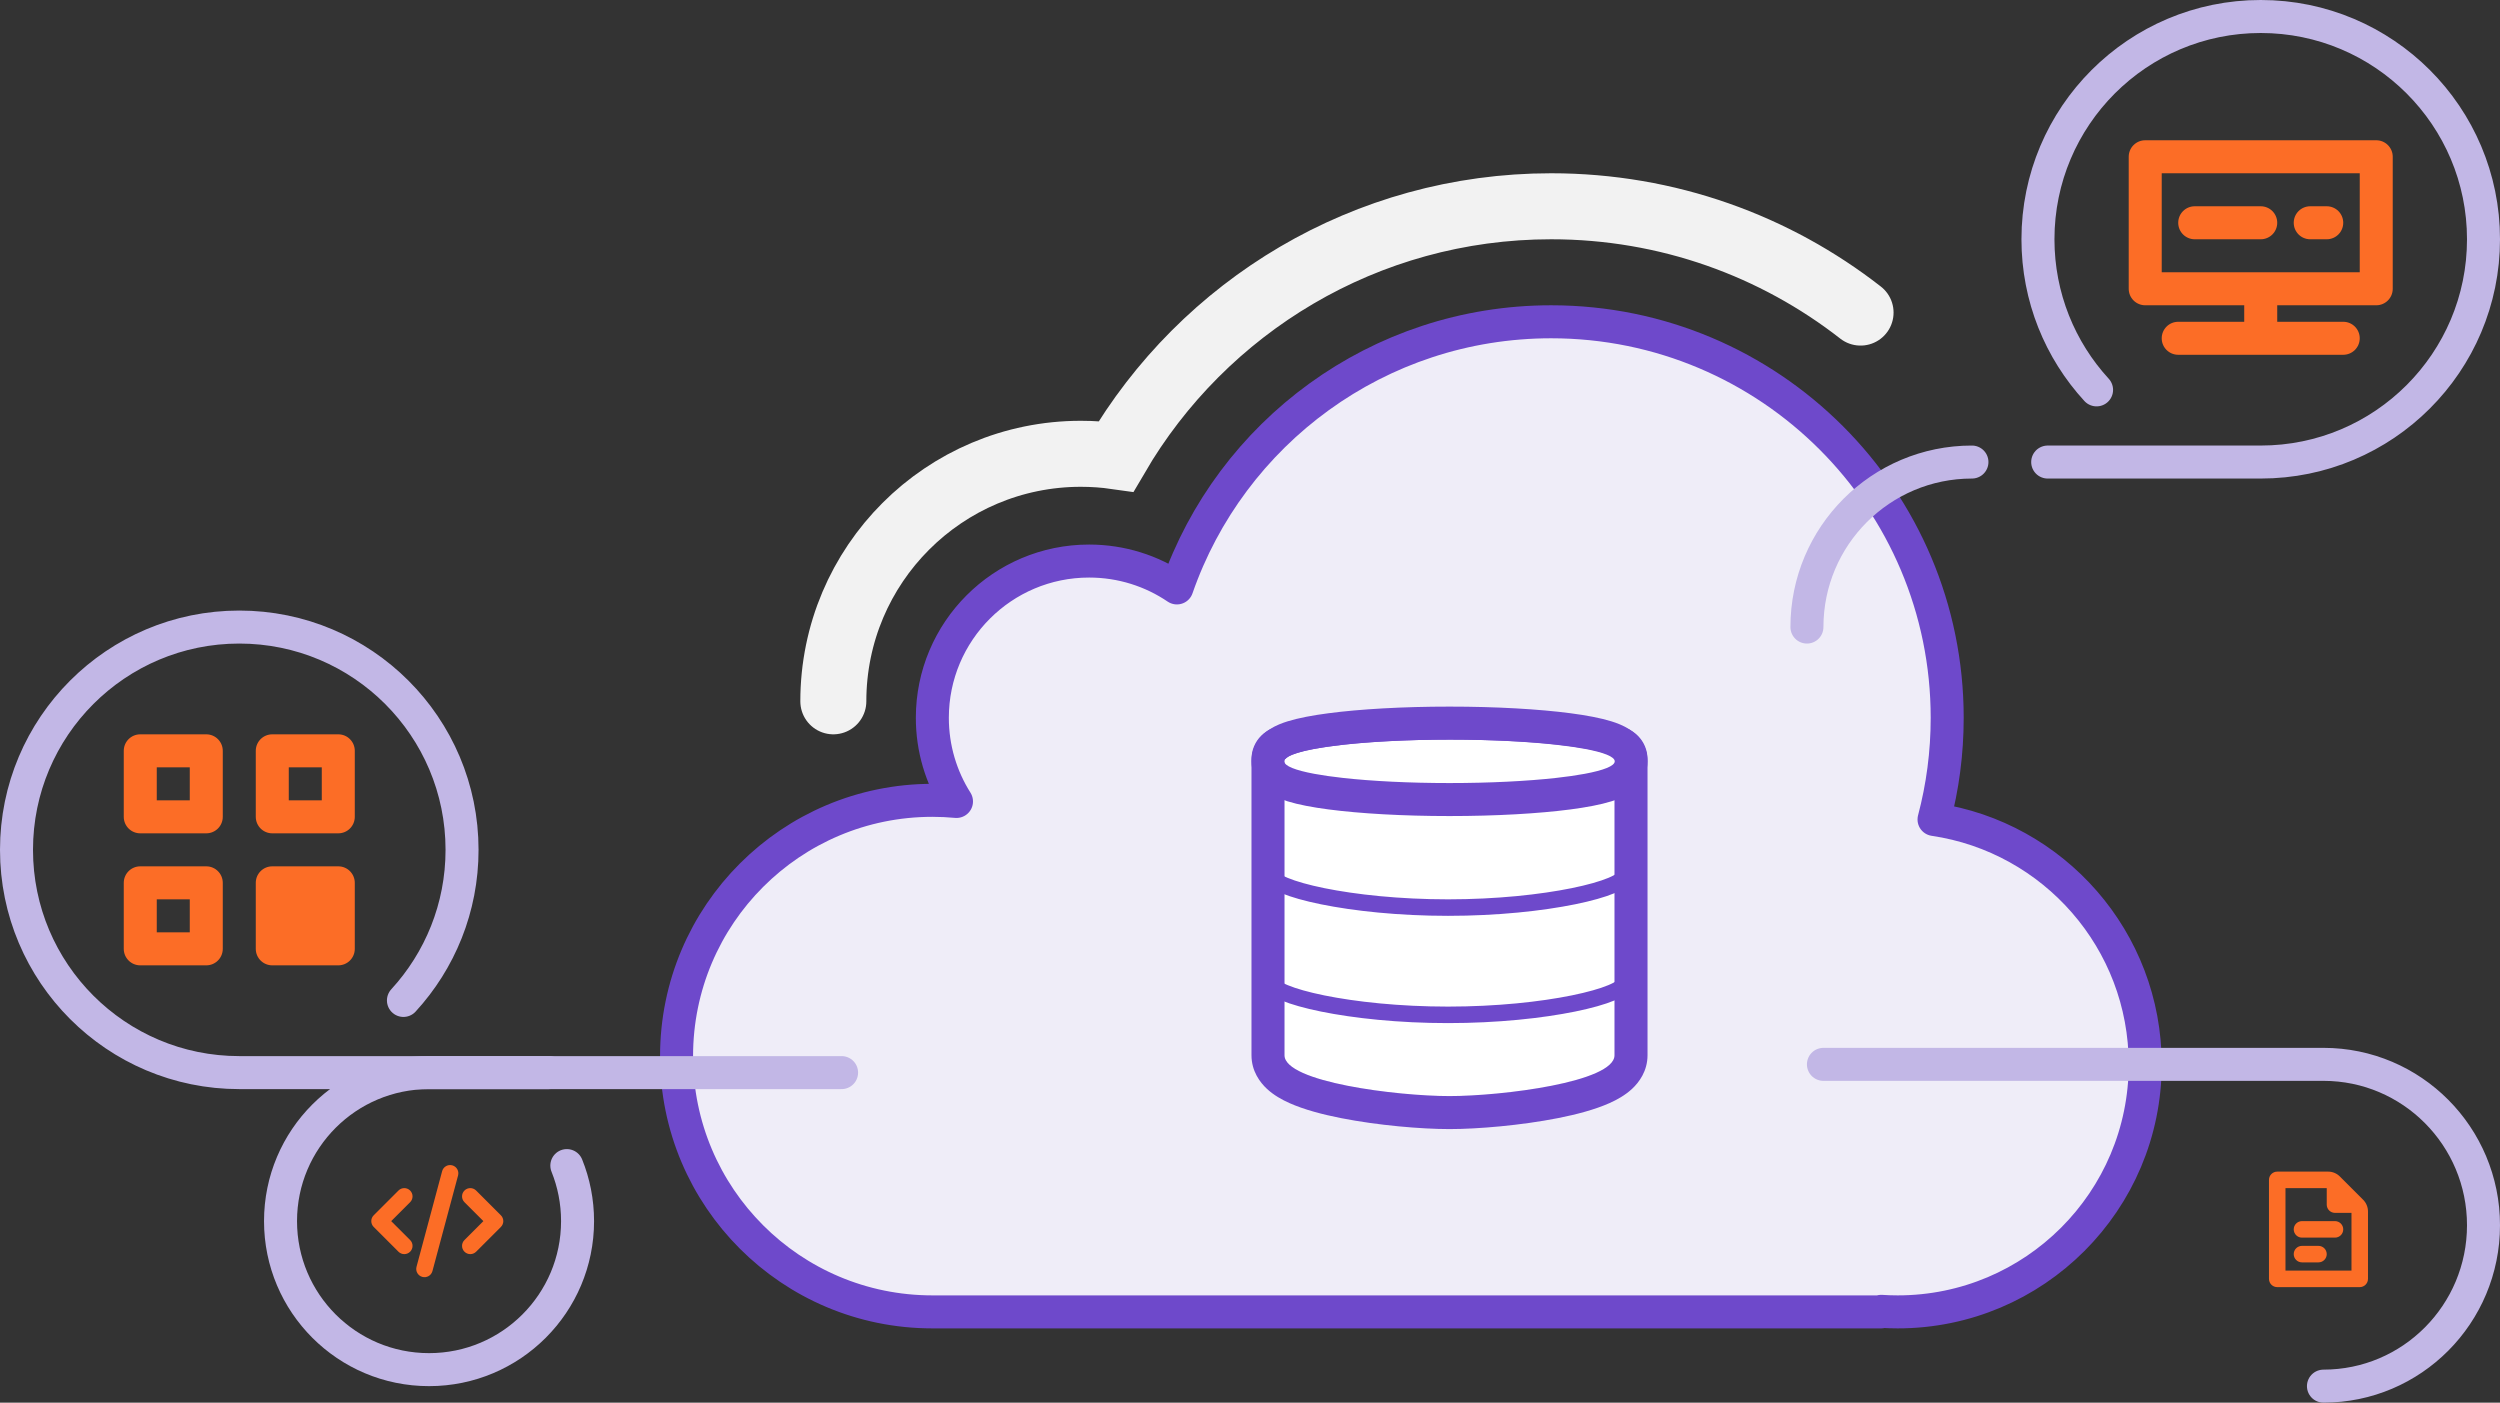 <svg width="303" height="170" viewBox="0 0 303 170" fill="none" xmlns="http://www.w3.org/2000/svg">
<rect x="0" y="0" width="303" height="170" fill="#333333" stroke="none"/>
<path d="M236 87C236 91.259 235.445 95.389 234.404 99.321C248.885 101.451 260 113.928 260 129C260 145.569 246.569 159 230 159C229.328 159 228.661 158.978 228 158.934V159H113C95.879 159 82 145.121 82 128C82 110.879 95.879 97 113 97C113.987 97 114.963 97.046 115.927 97.136C114.073 94.203 113 90.727 113 87C113 76.507 121.507 68 132 68C135.943 68 139.605 69.201 142.641 71.257C149.157 52.48 167.005 39 188 39C214.51 39 236 60.49 236 87Z" fill="#EFEDF8" stroke="#6E49CB" stroke-width="4" stroke-linejoin="round"/>
<path d="M248.18 56H274C288.912 56 301 43.912 301 29C301 14.088 288.912 2 274 2C259.088 2 247 14.088 247 29C247 36.038 249.693 42.447 254.104 47.253" stroke="#C2B7E6" stroke-width="4" stroke-linecap="round"/>
<path d="M219 76C219 64.954 227.954 56 239 56" stroke="#C2B7E6" stroke-width="4" stroke-linecap="round"/>
<path d="M102 130H29C14.088 130 2 117.912 2 103C2 88.088 14.088 76 29 76C43.912 76 56 88.088 56 103C56 110.038 53.307 116.447 48.896 121.253" stroke="#C2B7E6" stroke-width="4" stroke-linecap="round"/>
<path d="M66.547 130H52C42.059 130 34 138.059 34 148C34 157.941 42.059 166 52 166C61.941 166 70 157.941 70 148C70 145.621 69.538 143.349 68.7 141.27" stroke="#C2B7E6" stroke-width="4" stroke-linecap="round"/>
<path d="M101 85C101 68.431 114.431 55 131 55C132.452 55 133.879 55.103 135.276 55.302C145.851 37.178 165.503 25 188 25C202.139 25 215.155 29.811 225.5 37.885" stroke="#F2F2F2" stroke-width="8" stroke-linecap="round"/>
<path d="M175.68 132.845C182.021 132.845 195.68 131.15 195.68 127.895V92H155.68V127.895C155.68 131.15 169.338 132.845 175.68 132.845Z" fill="white"/>
<path fill-rule="evenodd" clip-rule="evenodd" d="M195.68 88C197.889 88 199.68 89.791 199.68 92V127.895C199.68 129.822 198.646 131.19 197.8 131.975C196.961 132.753 195.96 133.299 195.079 133.693C193.291 134.492 191.042 135.079 188.833 135.515C184.364 136.397 179.104 136.845 175.68 136.845C172.255 136.845 166.995 136.397 162.527 135.515C160.318 135.079 158.068 134.492 156.281 133.693C155.4 133.299 154.398 132.753 153.559 131.975C152.713 131.19 151.68 129.822 151.68 127.895V92C151.68 89.791 153.471 88 155.68 88H195.68ZM195.68 92V127.895C195.68 131.15 182.021 132.845 175.68 132.845C169.338 132.845 155.68 131.15 155.68 127.895V92H195.68Z" fill="#6E49CB"/>
<path d="M197 119C197 120.657 187.374 123 175.5 123C163.626 123 154 120.657 154 119" stroke="#6E49CB" stroke-width="2"/>
<path d="M197 106C197 107.657 187.374 110 175.5 110C163.626 110 154 107.657 154 106" stroke="#6E49CB" stroke-width="2"/>
<path d="M195.992 92.273C195.992 93.727 186.968 94.906 175.836 94.906C164.704 94.906 155.68 93.727 155.68 92.273C155.68 90.82 164.704 89.641 175.836 89.641C186.968 89.641 195.992 90.82 195.992 92.273Z" fill="white"/>
<path fill-rule="evenodd" clip-rule="evenodd" d="M192.06 93.788C191.068 93.973 189.899 94.141 188.585 94.286C185.1 94.673 180.597 94.906 175.68 94.906C170.763 94.906 166.26 94.673 162.774 94.286C161.46 94.141 160.291 93.973 159.299 93.788C157.003 93.36 155.654 92.837 155.654 92.273C155.654 91.71 157.003 91.187 159.299 90.759C160.291 90.574 161.46 90.406 162.774 90.261C166.26 89.874 170.763 89.641 175.68 89.641C180.597 89.641 185.1 89.874 188.585 90.261C189.899 90.406 191.068 90.574 192.06 90.759C194.357 91.187 195.706 91.71 195.706 92.273C195.706 92.837 194.357 93.36 192.06 93.788ZM190.355 98.101C186.513 98.606 181.326 98.906 175.68 98.906C170.033 98.906 164.847 98.606 161.005 98.101C159.112 97.852 157.387 97.534 156.055 97.12C155.418 96.922 154.631 96.631 153.923 96.176C153.44 95.866 151.68 94.647 151.68 92.273C151.68 89.901 153.44 88.681 153.923 88.371C154.631 87.916 155.418 87.625 156.055 87.427C157.387 87.013 159.112 86.695 161.005 86.446C164.847 85.941 170.033 85.641 175.68 85.641C181.326 85.641 186.513 85.941 190.355 86.446C192.247 86.695 193.972 87.013 195.304 87.427C195.941 87.625 196.728 87.916 197.437 88.371C197.92 88.681 199.68 89.901 199.68 92.273C199.68 94.647 197.92 95.866 197.437 96.176C196.728 96.631 195.941 96.922 195.304 97.12C193.972 97.534 192.247 97.852 190.355 98.101Z" fill="#6E49CB"/>
<g clip-path="url(#clip0)">
<path d="M55.519 142.463C55.662 141.93 55.345 141.381 54.812 141.238C54.278 141.096 53.73 141.412 53.587 141.946L50.481 153.537C50.338 154.07 50.655 154.619 51.188 154.761C51.722 154.904 52.27 154.588 52.413 154.054L55.519 142.463Z" fill="#FC6D26"/>
<path d="M49.707 144.293C50.098 144.683 50.098 145.317 49.707 145.707L47.414 148L49.707 150.293C50.098 150.683 50.098 151.317 49.707 151.707C49.317 152.098 48.683 152.098 48.293 151.707L45.293 148.707C44.902 148.317 44.902 147.683 45.293 147.293L48.293 144.293C48.683 143.902 49.317 143.902 49.707 144.293Z" fill="#FC6D26"/>
<path d="M56.293 144.293C55.902 144.683 55.902 145.317 56.293 145.707L58.586 148L56.293 150.293C55.902 150.683 55.902 151.317 56.293 151.707C56.683 152.098 57.317 152.098 57.707 151.707L60.707 148.707C61.098 148.317 61.098 147.683 60.707 147.293L57.707 144.293C57.317 143.902 56.683 143.902 56.293 144.293Z" fill="#FC6D26"/>
</g>
<path d="M264 27C264 25.895 264.895 25 266 25H274C275.105 25 276 25.895 276 27C276 28.105 275.105 29 274 29H266C264.895 29 264 28.105 264 27Z" fill="#FC6D26"/>
<path d="M278 27C278 25.895 278.895 25 280 25H282C283.105 25 284 25.895 284 27C284 28.105 283.105 29 282 29H280C278.895 29 278 28.105 278 27Z" fill="#FC6D26"/>
<path fill-rule="evenodd" clip-rule="evenodd" d="M260 17C258.895 17 258 17.895 258 19V35C258 36.105 258.895 37 260 37H272V39H264C262.895 39 262 39.895 262 41C262 42.105 262.895 43 264 43H284C285.105 43 286 42.105 286 41C286 39.895 285.105 39 284 39H276V37H288C289.105 37 290 36.105 290 35V19C290 17.895 289.105 17 288 17H260ZM262 21V33H286V21H262Z" fill="#FC6D26"/>
<path fill-rule="evenodd" clip-rule="evenodd" d="M15 91C15 89.895 15.895 89 17 89H25C26.105 89 27 89.895 27 91V99C27 100.105 26.105 101 25 101H17C15.895 101 15 100.105 15 99V91ZM19 97V93H23V97H19Z" fill="#FC6D26"/>
<path fill-rule="evenodd" clip-rule="evenodd" d="M31 91C31 89.895 31.895 89 33 89H41C42.105 89 43 89.895 43 91V99C43 100.105 42.105 101 41 101H33C31.895 101 31 100.105 31 99V91ZM35 97V93H39V97H35Z" fill="#FC6D26"/>
<path fill-rule="evenodd" clip-rule="evenodd" d="M17 105C15.895 105 15 105.895 15 107V115C15 116.105 15.895 117 17 117H25C26.105 117 27 116.105 27 115V107C27 105.895 26.105 105 25 105H17ZM19 109V113H23V109H19Z" fill="#FC6D26"/>
<path d="M33 105C31.895 105 31 105.895 31 107V115C31 116.105 31.895 117 33 117H41C42.105 117 43 116.105 43 115V107C43 105.895 42.105 105 41 105H33Z" fill="#FC6D26"/>
<path d="M281.602 168C292.315 168 301 159.27 301 148.5C301 137.73 292.315 129 281.602 129H221" stroke="#C2B7E6" stroke-width="4" stroke-linecap="round"/>
<path d="M278 149C278 148.448 278.448 148 279 148H283C283.552 148 284 148.448 284 149C284 149.552 283.552 150 283 150H279C278.448 150 278 149.552 278 149Z" fill="#FC6D26"/>
<path d="M279 151C278.448 151 278 151.448 278 152C278 152.552 278.448 153 279 153H281C281.552 153 282 152.552 282 152C282 151.448 281.552 151 281 151H279Z" fill="#FC6D26"/>
<path fill-rule="evenodd" clip-rule="evenodd" d="M283.586 142.586C283.211 142.211 282.702 142 282.172 142H276C275.448 142 275 142.448 275 143V155C275 155.552 275.448 156 276 156H286C286.552 156 287 155.552 287 155V146.828C287 146.298 286.789 145.789 286.414 145.414L283.586 142.586ZM285 147V154H277V144H282V146C282 146.552 282.448 147 283 147H285Z" fill="#FC6D26"/>
<defs>
<clipPath id="clip0">
<rect width="16" height="16" fill="white" transform="translate(45 140)"/>
</clipPath>
</defs>
</svg>
